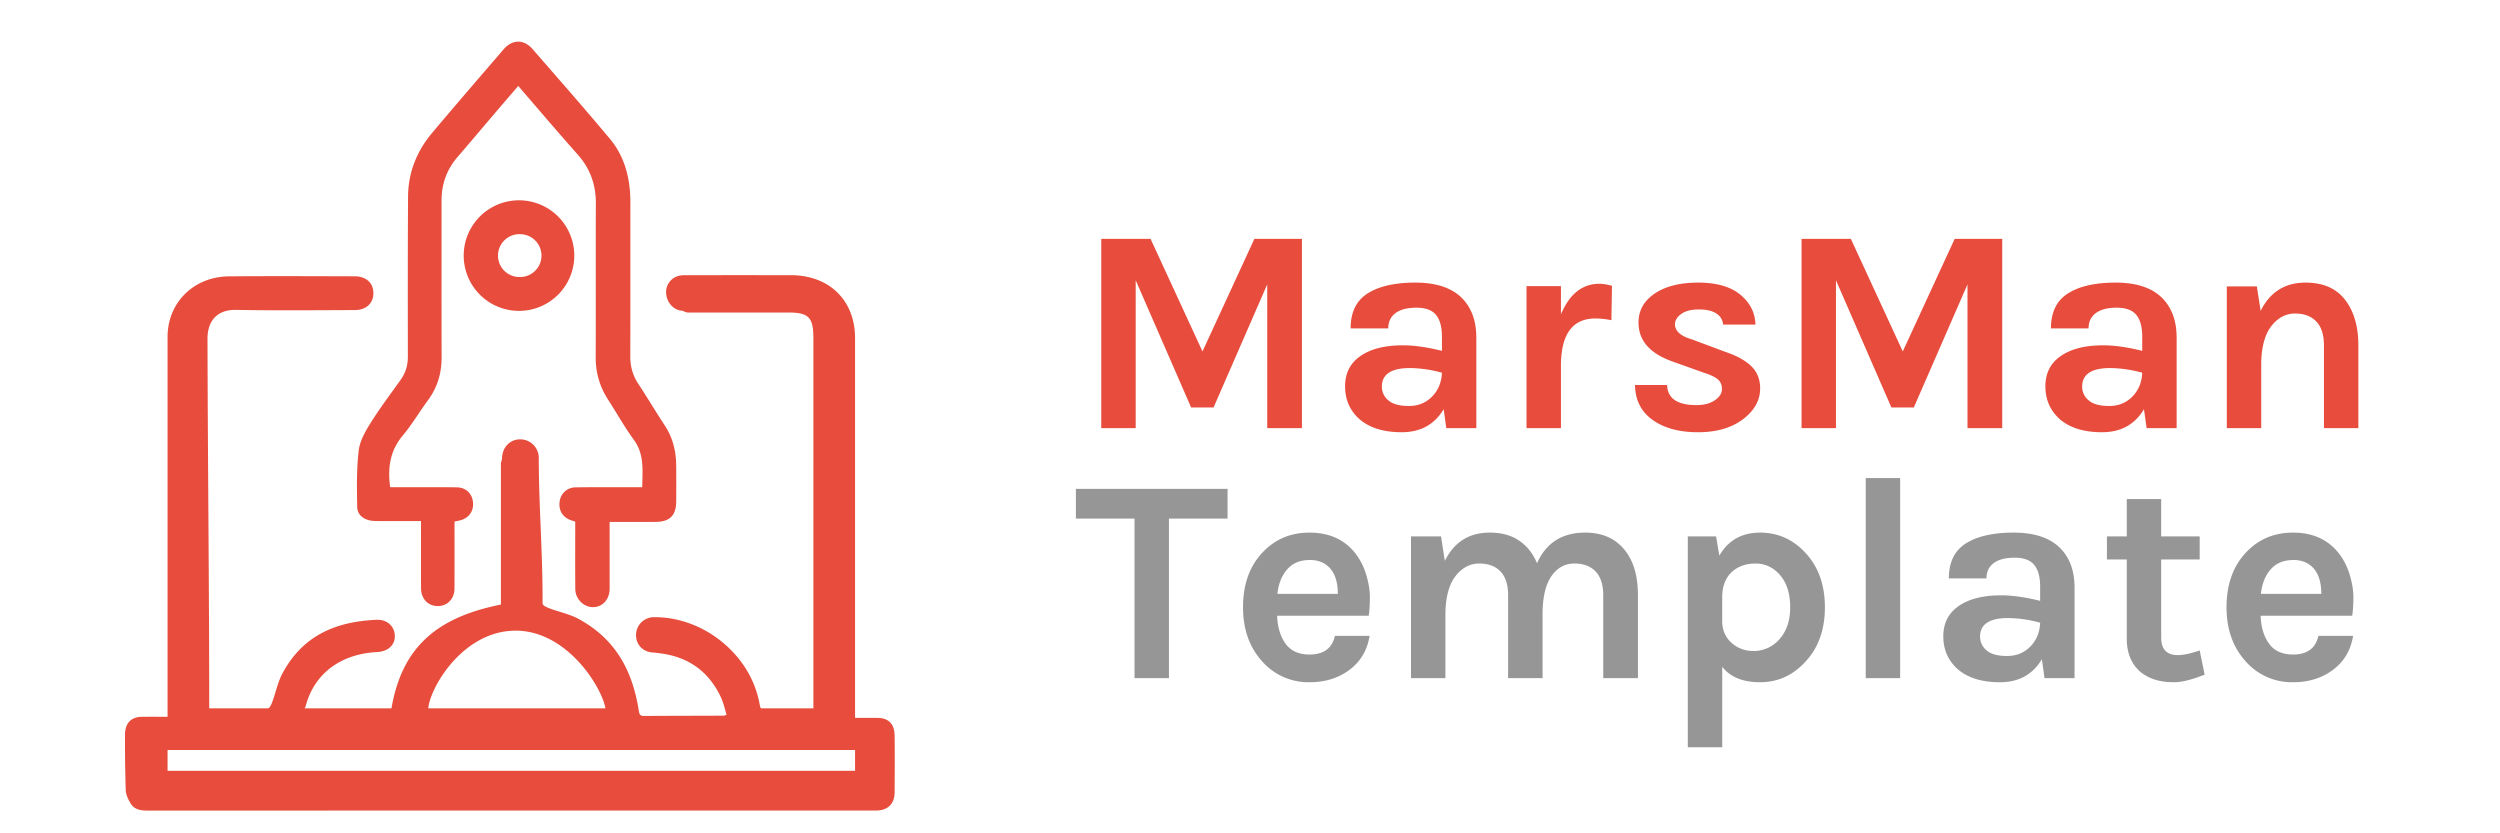<svg width="120" height="40" viewBox="0 0 120 40"><title>marsman-template</title><g fill="none" fill-rule="evenodd"><path d="M42.118 34.459c-.37-.002-1.075-.001-1.075-.001V16.237c0-1.832-1.247-3.026-3.078-3.028a2721.4 2721.4 0 0 0-4.949 0c-.114 0-.244-.004-.355.016a.8.8 0 0 0-.688.836c.016.415.324.818.752.852.093.008.184.087.277.087h4.827c1.02 0 1.214.25 1.214 1.268V34h-2.507c-.029 0-.055-.092-.079-.225-.432-2.375-2.718-4.186-5.09-4.15a.856.856 0 0 0-.837.84c-.012.457.308.817.79.854.133.01.268.027.402.045 1.338.178 2.308.879 2.882 2.106.123.264.184.56.272.832-.079.035-.098.05-.116.05-1.287.005-2.574.006-3.86.014-.19 0-.215-.105-.238-.252-.309-1.984-1.16-3.474-2.917-4.421-.575-.31-1.702-.48-1.702-.731v-.273c0-2.23-.18-4.458-.182-6.687a.888.888 0 0 0-.899-.913c-.473 0-.855.369-.865.916 0 .083-.054.166-.054.25v6.764c-3 .599-4.738 1.98-5.252 4.98h-4.184c.032 0 .053-.067.088-.186.443-1.547 1.72-2.427 3.41-2.515.515-.027.867-.331.846-.797-.02-.46-.385-.772-.88-.751-2.029.09-3.573.798-4.53 2.604-.3.568-.456 1.646-.688 1.646h-2.81v.14c0-5.957-.07-11.915-.083-17.873-.002-.923.518-1.407 1.364-1.392 1.91.034 3.801.014 5.711.008.551-.001.894-.337.888-.823-.005-.48-.352-.796-.889-.797-1.983-.005-4.066-.016-6.049.002-1.665.016-2.942 1.239-2.942 2.91v18.232s-.807-.006-1.24 0c-.539.01-.8.327-.803.862a75.79 75.79 0 0 0 .035 2.655c.008.23.13.483.261.679.2.298.543.306.875.306 11.575-.003 23.153-.002 34.727-.002l.188-.001c.537-.018.85-.324.855-.864.008-.906.01-1.812.001-2.718-.005-.556-.27-.862-.824-.865zM8.043 37h33v-1h-33v1zm16.518-6.723C27.159 30.134 28.9 33 29.06 34h-8.503c.092-1 1.598-3.59 4.003-3.723zm.403-20.662a2.654 2.654 0 1 0-.001 5.307 2.654 2.654 0 0 0 0-5.307zm0 3.681a1.028 1.028 0 1 1-.001-2.055 1.028 1.028 0 0 1 0 2.056z" fill="#E74C3C"/><path d="M29.262 25.052v2.862c0 .125.002.25 0 .375-.013.496-.352.856-.803.854-.446-.002-.84-.393-.845-.869-.009-.948-.003-1.895-.003-2.843v-.39c-.06-.022-.116-.044-.172-.06-.418-.128-.634-.466-.577-.908a.772.772 0 0 1 .77-.68c.943-.013 1.888-.006 2.832-.008h.364c.008-.805.11-1.573-.403-2.273-.453-.619-.827-1.296-1.245-1.942a3.625 3.625 0 0 1-.586-2.036c.01-2.457-.004-4.915.007-7.373.004-.908-.278-1.68-.885-2.36-.954-1.07-1.88-2.164-2.84-3.275-.377.438-.742.861-1.103 1.285-.6.704-1.195 1.414-1.8 2.112-.53.61-.78 1.313-.779 2.117.003 2.5-.004 5 .004 7.498.003.767-.197 1.453-.654 2.072-.414.56-.769 1.167-1.214 1.7-.606.723-.73 1.536-.602 2.475h.313c.965.002 1.931-.006 2.896.008.43.007.727.304.768.713.043.427-.202.77-.627.873-.079.02-.16.035-.26.056 0 1.075.004 2.147-.002 3.218-.002.543-.42.906-.935.828-.399-.06-.669-.39-.67-.847-.005-.948-.002-1.896-.002-2.843v-.38h-.354c-.612 0-1.225.005-1.837-.003-.494-.006-.862-.25-.87-.669-.019-.903-.035-1.814.07-2.707.052-.46.315-.922.57-1.328.446-.713.956-1.386 1.444-2.072.237-.334.347-.698.346-1.11-.003-2.562-.007-5.124.01-7.686.007-1.156.418-2.18 1.158-3.06 1.13-1.344 2.28-2.674 3.425-4.005.42-.487.971-.498 1.393-.014 1.243 1.425 2.491 2.848 3.706 4.298.738.882.991 1.947.99 3.085-.004 2.458.003 4.916-.005 7.373 0 .475.115.898.375 1.295.434.66.837 1.341 1.272 2 .388.585.547 1.23.556 1.918.007.583.004 1.167.001 1.75-.004.663-.307.968-.977.975-.612.005-1.224.001-1.837.001h-.383zm25.965-13.587l2.492 5.404 2.492-5.404h2.282v9.086h-1.666v-6.902l-2.576 5.908h-1.078l-2.66-6.104v7.098H52.86v-9.086h2.366zm12.11 5.11c.54 0 1.167.089 1.876.266v-.672c0-.476-.096-.828-.287-1.057-.191-.23-.504-.343-.938-.343-.434 0-.768.086-1.001.259-.233.173-.35.418-.35.735H64.83c0-.775.273-1.335.819-1.68.546-.345 1.309-.518 2.289-.518 1.4 0 2.305.49 2.716 1.47.14.336.21.733.21 1.19v4.326h-1.442l-.126-.91c-.44.737-1.111 1.106-2.016 1.106-.877 0-1.56-.215-2.044-.644-.448-.411-.672-.931-.672-1.561 0-.63.247-1.115.742-1.456.495-.341 1.17-.511 2.03-.511zm1.876 1.316a5.92 5.92 0 0 0-1.54-.224c-.896 0-1.344.299-1.344.896a.84.84 0 0 0 .308.65c.205.183.534.274.987.274.453 0 .826-.152 1.12-.455.294-.303.45-.684.469-1.141zm5.712-2.8c.41-.98 1.027-1.47 1.848-1.47.159 0 .359.033.602.098l-.028 1.652a3.666 3.666 0 0 0-.77-.084c-1.101 0-1.652.76-1.652 2.282v2.982h-1.652v-6.818h1.652v1.358zm5.096 3.388c.019.644.49.966 1.414.966.355 0 .646-.077.875-.231.229-.154.343-.334.343-.54a.575.575 0 0 0-.21-.475c-.14-.112-.36-.215-.658-.308l-1.484-.532c-1.101-.383-1.652-1.008-1.652-1.876 0-.58.259-1.043.777-1.393.518-.35 1.213-.525 2.086-.525.873 0 1.545.19 2.016.574.47.383.716.863.735 1.442h-1.554a.683.683 0 0 0-.322-.532c-.196-.131-.476-.196-.84-.196s-.646.072-.847.217c-.201.145-.301.31-.301.497 0 .327.275.569.826.728l1.61.602c.532.177.94.404 1.225.679.285.275.427.632.427 1.07 0 .56-.266 1.046-.798 1.457-.551.429-1.28.644-2.184.644-.905 0-1.633-.198-2.184-.595-.551-.397-.831-.954-.84-1.673h1.54zm8.82-7.014l2.492 5.404 2.492-5.404h2.282v9.086H94.44v-6.902l-2.576 5.908h-1.078l-2.66-6.104v7.098h-1.652v-9.086h2.366zm12.11 5.11c.54 0 1.167.089 1.876.266v-.672c0-.476-.096-.828-.287-1.057-.191-.23-.504-.343-.938-.343-.434 0-.768.086-1.001.259-.233.173-.35.418-.35.735h-1.806c0-.775.273-1.335.819-1.68.546-.345 1.309-.518 2.289-.518 1.4 0 2.305.49 2.716 1.47.14.336.21.733.21 1.19v4.326h-1.442l-.126-.91c-.44.737-1.111 1.106-2.016 1.106-.877 0-1.56-.215-2.044-.644-.448-.411-.672-.931-.672-1.561 0-.63.247-1.115.742-1.456.495-.341 1.17-.511 2.03-.511zm1.876 1.316a5.92 5.92 0 0 0-1.54-.224c-.896 0-1.344.299-1.344.896a.84.84 0 0 0 .308.65c.205.183.534.274.987.274.453 0 .826-.152 1.12-.455.294-.303.45-.684.469-1.141zm5.684-2.968c.448-.905 1.167-1.358 2.156-1.358.84 0 1.472.275 1.897.826.425.55.637 1.279.637 2.184v3.976h-1.652v-3.976c0-.504-.121-.884-.364-1.141s-.583-.385-1.022-.385c-.44 0-.814.196-1.127.588-.313.392-.478.98-.497 1.764v3.15h-1.652v-6.804h1.442l.182 1.176z" fill="#E74C3C"/><path d="M51.643 23.465h7.28v1.428h-2.814v7.658h-1.652v-7.658h-2.814v-1.428zm13.937 4.13c.117.392.175.75.175 1.078 0 .327-.02.62-.056.882h-4.396c.019.55.154.999.406 1.344.252.345.635.518 1.148.518.68 0 1.087-.3 1.218-.896h1.666c-.112.68-.425 1.218-.938 1.61-.532.41-1.181.616-1.946.616a2.954 2.954 0 0 1-2.254-.98c-.625-.681-.938-1.554-.938-2.618 0-1.092.313-1.97.938-2.632.597-.635 1.349-.952 2.254-.952.943 0 1.675.33 2.198.994.233.299.408.644.525 1.036zm-2.71-.714c-.466 0-.83.152-1.091.455-.261.303-.415.693-.462 1.169h2.898c0-.737-.233-1.232-.7-1.484a1.37 1.37 0 0 0-.644-.14zm10.907.154c.439-.98 1.209-1.47 2.31-1.47.812 0 1.442.275 1.89.826.429.523.644 1.25.644 2.184v3.976h-1.666v-3.976c0-.504-.121-.884-.364-1.141s-.583-.385-1.022-.385c-.44 0-.798.19-1.078.574-.28.383-.43.96-.448 1.736v3.192H72.39v-3.976c0-.504-.121-.884-.364-1.141s-.583-.385-1.022-.385c-.44 0-.814.196-1.127.588-.313.392-.478.98-.497 1.764v3.15h-1.652v-6.804h1.442l.182 1.176c.448-.905 1.167-1.358 2.156-1.358.569 0 1.043.13 1.42.392.379.26.66.62.848 1.078zm8.75-.364c.429-.737 1.083-1.106 1.96-1.106.84 0 1.559.317 2.156.952.635.672.952 1.549.952 2.632 0 1.092-.322 1.974-.966 2.646-.597.635-1.311.952-2.142.952s-1.437-.247-1.82-.742v3.864h-1.652V25.747h1.358l.154.924zm1.666 4.578a1.636 1.636 0 0 0 1.176-.518c.373-.392.56-.917.56-1.575 0-.658-.161-1.174-.483-1.547-.322-.373-.714-.56-1.176-.56-.462 0-.84.133-1.134.399-.294.266-.45.646-.47 1.14v1.219c0 .439.155.793.463 1.064.289.252.644.378 1.064.378zm5.362 1.302h1.652v-9.604h-1.652v9.604zm6.496-3.976c.54 0 1.167.089 1.876.266v-.672c0-.476-.096-.828-.287-1.057-.191-.23-.504-.343-.938-.343-.434 0-.768.086-1.001.259-.233.173-.35.418-.35.735h-1.806c0-.775.273-1.335.819-1.68.546-.345 1.309-.518 2.289-.518 1.4 0 2.305.49 2.716 1.47.14.336.21.733.21 1.19v4.326h-1.442l-.126-.91c-.44.737-1.111 1.106-2.016 1.106-.877 0-1.56-.215-2.044-.644-.448-.411-.672-.931-.672-1.561 0-.63.247-1.115.742-1.456.495-.341 1.17-.511 2.03-.511zm1.876 1.316a5.92 5.92 0 0 0-1.54-.224c-.896 0-1.344.299-1.344.896a.84.84 0 0 0 .308.65c.205.183.534.274.987.274.453 0 .826-.152 1.12-.455.294-.303.45-.684.469-1.141zm7.896 2.492c-.616.243-1.101.364-1.456.364s-.665-.042-.931-.126a2.102 2.102 0 0 1-.707-.378c-.43-.383-.644-.91-.644-1.582v-3.808h-.952v-1.106h.952v-1.792h1.652v1.792h1.848v1.106h-1.848v3.752c0 .56.266.84.798.84.27 0 .62-.075 1.05-.224l.238 1.162zm6.965-4.788c.117.392.175.75.175 1.078 0 .327-.02.62-.056.882h-4.396c.019.55.154.999.406 1.344.252.345.635.518 1.148.518.68 0 1.087-.3 1.218-.896h1.666c-.112.68-.425 1.218-.938 1.61-.532.41-1.181.616-1.946.616a2.954 2.954 0 0 1-2.254-.98c-.625-.681-.938-1.554-.938-2.618 0-1.092.313-1.97.938-2.632.597-.635 1.349-.952 2.254-.952.943 0 1.675.33 2.198.994.233.299.408.644.525 1.036zm-2.71-.714c-.466 0-.83.152-1.091.455-.261.303-.415.693-.462 1.169h2.898c0-.737-.233-1.232-.7-1.484a1.37 1.37 0 0 0-.644-.14z" fill="#969696"/></g></svg>